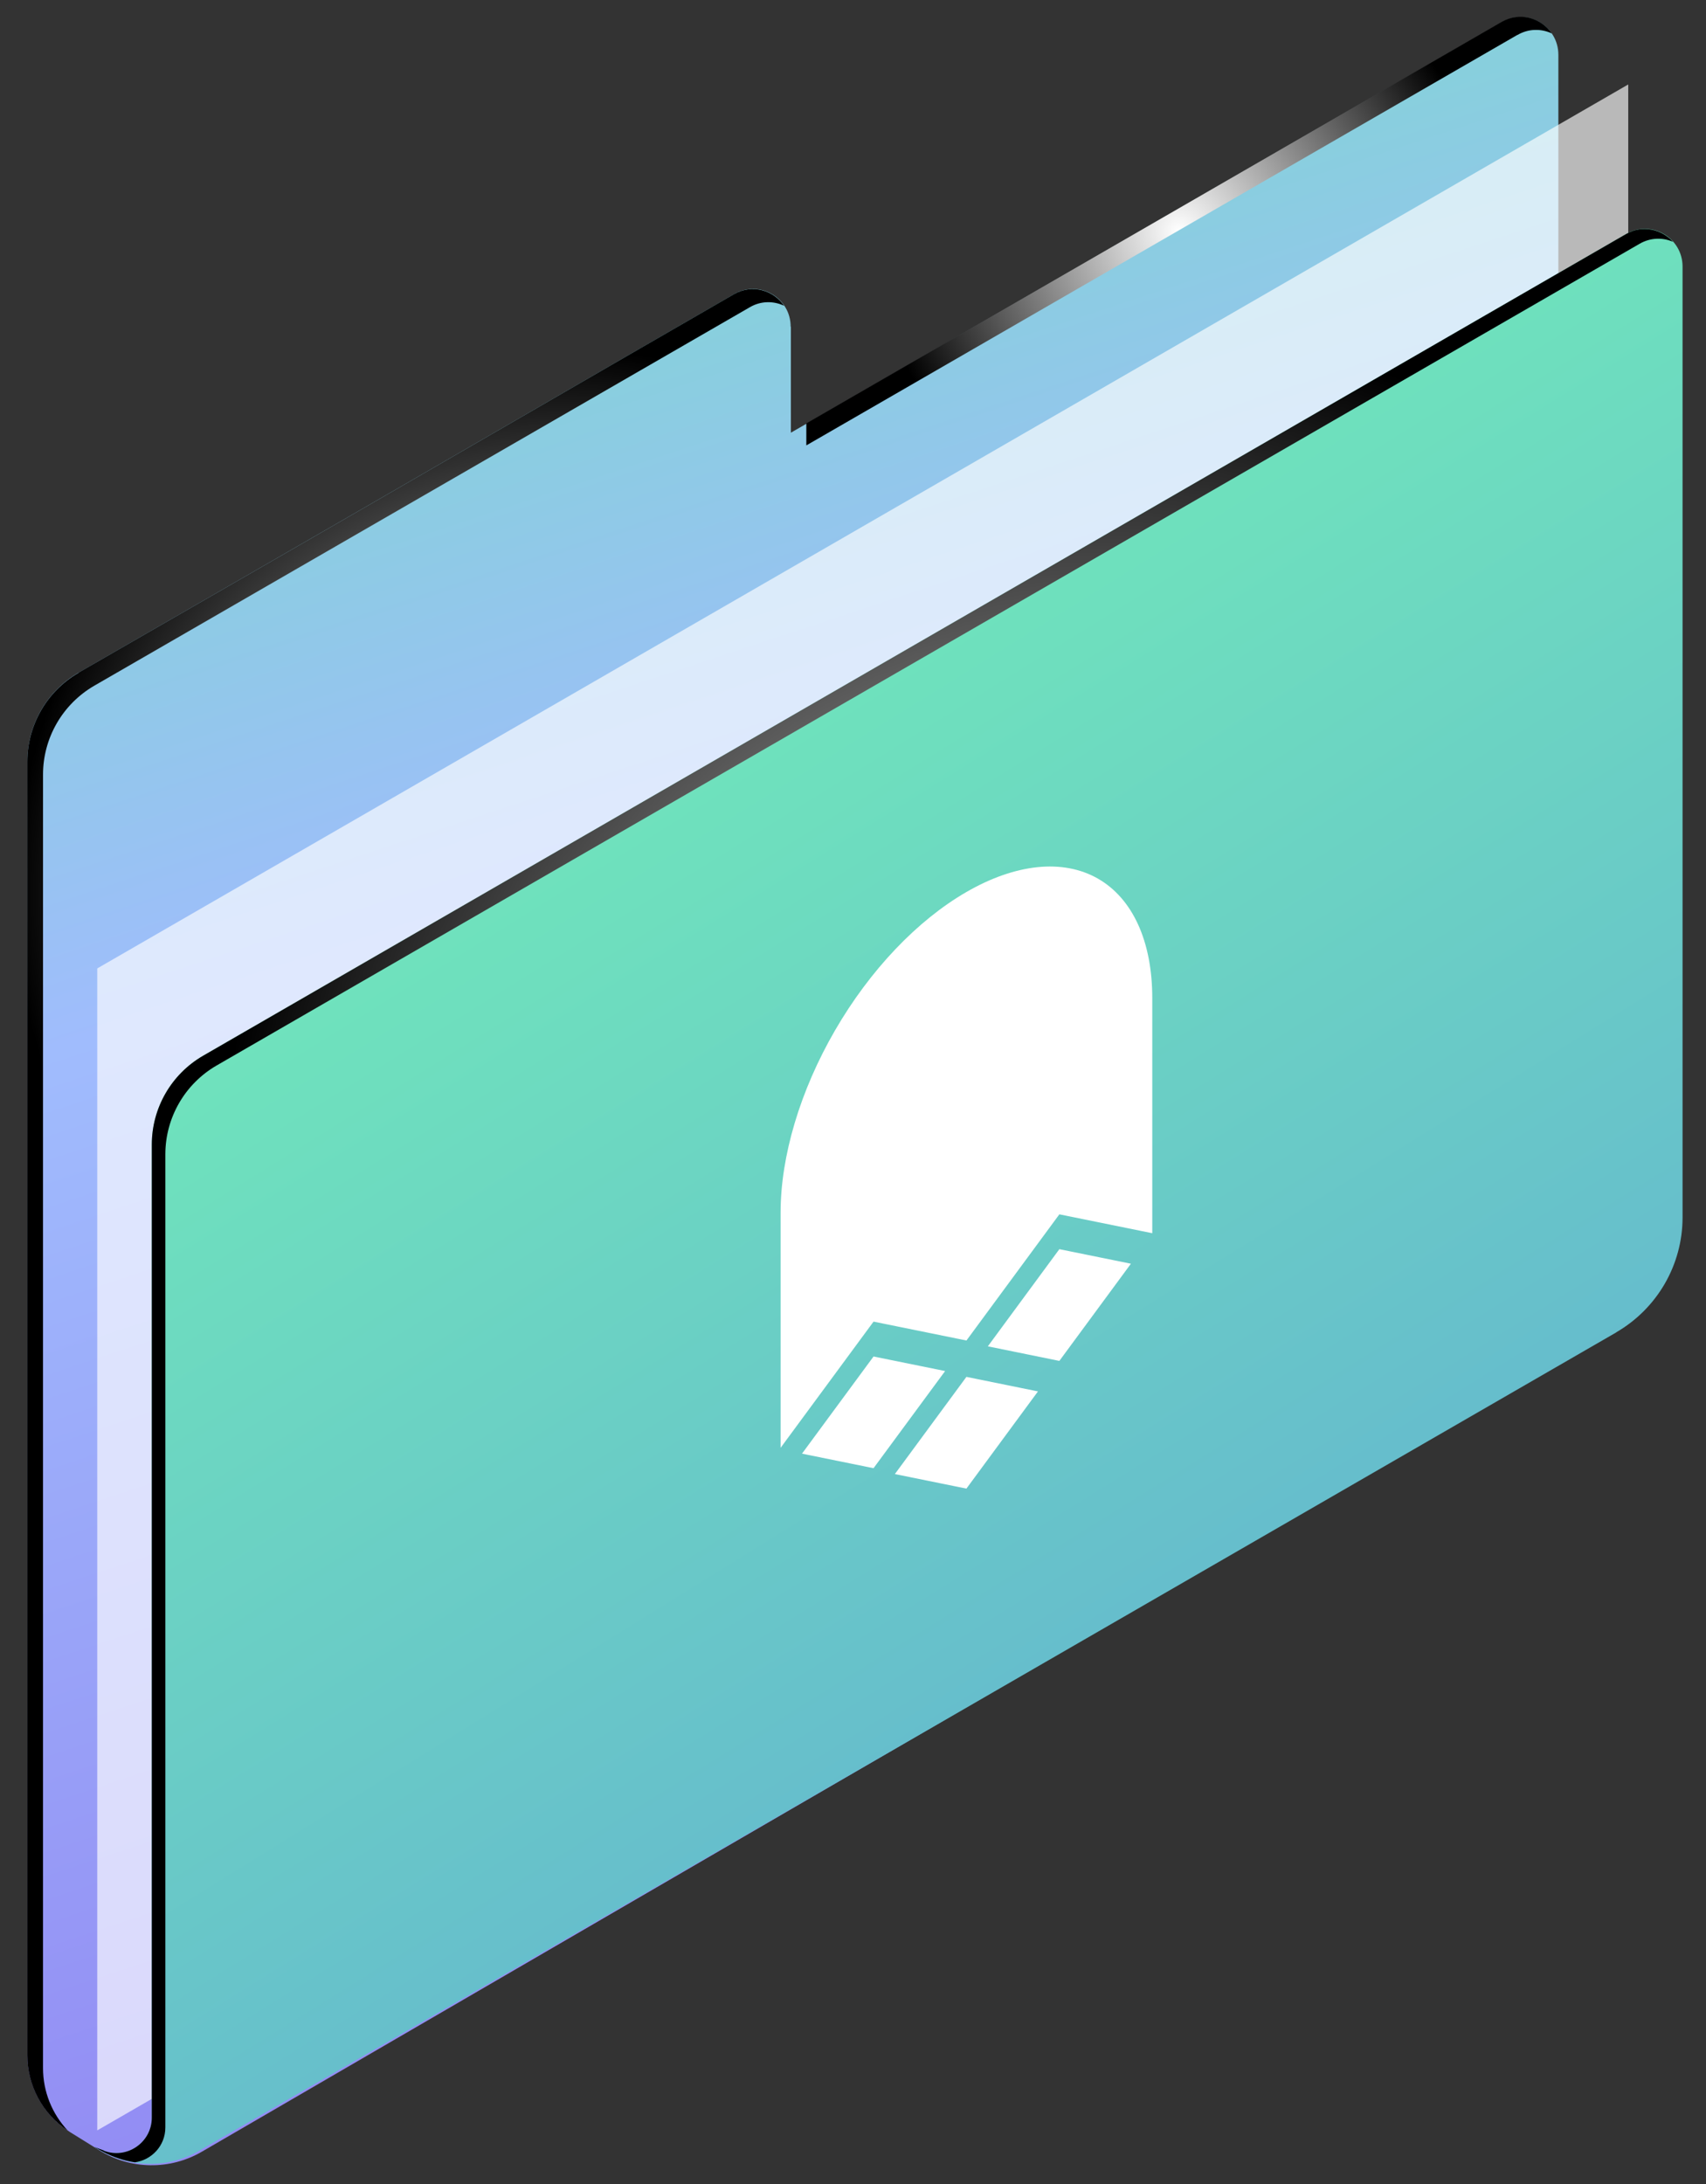 <svg width="50" height="64" viewBox="0 0 50 64" fill="none" xmlns="http://www.w3.org/2000/svg">
<rect x="0" y="0" width="50" height="64" fill="#333333" stroke="none"/>
<path d="M23.179 9.574L23.179 12.68L44.018 0.652C44.756 0.224 45.673 0.757 45.673 1.607L45.673 39.948L5.912 63.056C4.982 63.595 3.823 63.583 2.911 63.012L2.062 62.485C1.281 62.002 0.803 61.146 0.803 60.222L0.803 22.315C0.803 21.242 1.374 20.25 2.304 19.711L21.518 8.619C22.256 8.191 23.173 8.724 23.173 9.574H23.179Z" fill="url(#paint0_linear_62_768)"/>
<g style="mix-blend-mode:color-dodge">
<path style="mix-blend-mode:color-dodge" d="M44.47 1.024L23.632 13.052V12.407L44.017 0.639C44.551 0.336 45.171 0.528 45.481 0.98C45.177 0.838 44.805 0.832 44.476 1.024H44.47Z" fill="url(#paint1_radial_62_768)"/>
<path style="mix-blend-mode:color-dodge" d="M2.303 19.711L21.517 8.619C22.05 8.315 22.67 8.507 22.98 8.96C22.676 8.817 22.304 8.811 21.976 9.003L2.762 20.095C1.832 20.635 1.261 21.627 1.261 22.699L1.261 60.607C1.261 61.295 1.528 61.946 1.987 62.436C1.249 61.946 0.802 61.121 0.802 60.228L0.802 22.321C0.802 21.248 1.373 20.256 2.303 19.717V19.711Z" fill="url(#paint2_radial_62_768)"/>
</g>
<path d="M47.721 36.526L2.85 62.429L2.85 28.379L47.721 2.475L47.721 36.526Z" fill="white" fill-opacity="0.66"/>
<path d="M47.373 39.043L5.838 63.025C4.97 63.527 3.91 63.539 3.03 63.068L2.757 62.919L3.042 63.025C3.718 63.285 4.45 62.783 4.45 62.057L4.45 33.543C4.45 32.471 5.02 31.479 5.95 30.939L47.658 6.858C48.396 6.43 49.313 6.963 49.313 7.813L49.313 35.676C49.313 37.065 48.569 38.348 47.367 39.043H47.373Z" fill="url(#paint3_linear_62_768)"/>
<path d="M22.878 35.535L22.878 42.427L25.602 38.729L28.325 39.282L31.048 35.585L33.771 36.138L33.771 29.246C33.771 27.588 33.197 26.329 32.176 25.746C31.155 25.164 29.769 25.305 28.325 26.139C26.88 26.973 25.495 28.431 24.474 30.193C23.452 31.956 22.878 33.877 22.878 35.535Z" fill="white"/>
<path d="M28.952 39.453L31.048 39.88L33.145 37.032L31.048 36.606L28.952 39.453Z" fill="white"/>
<path d="M26.227 43.196L28.324 43.622L30.421 40.774L28.324 40.348L26.227 43.196Z" fill="white"/>
<path d="M23.505 42.598L25.602 43.024L27.7 40.177L25.602 39.751L23.505 42.598Z" fill="white"/>
<path style="mix-blend-mode:color-dodge" d="M3.042 63.024C3.718 63.285 4.449 62.782 4.449 62.057L4.449 33.543C4.449 32.47 5.02 31.478 5.95 30.939L47.658 6.858C48.141 6.579 48.706 6.721 49.034 7.087C48.737 6.957 48.377 6.957 48.055 7.143L6.347 31.224C5.417 31.763 4.846 32.755 4.846 33.828L4.846 62.342C4.846 62.882 4.443 63.297 3.953 63.365C3.637 63.316 3.321 63.216 3.03 63.061L2.757 62.913L3.042 63.018V63.024Z" fill="url(#paint4_radial_62_768)"/>
<defs>
<linearGradient id="paint0_linear_62_768" x1="31.005" y1="91.627" x2="0.803" y2="0.501" gradientUnits="userSpaceOnUse">
<stop stop-color="#8457E9"/>
<stop offset="0.698" stop-color="#A0BCFD"/>
<stop offset="1" stop-color="#6FE3BC"/>
</linearGradient>
<radialGradient id="paint1_radial_62_768" cx="0" cy="0" r="1" gradientUnits="userSpaceOnUse" gradientTransform="translate(34.556 6.777) rotate(-180) scale(8.91)">
<stop stop-color="white"/>
<stop offset="1"/>
</radialGradient>
<radialGradient id="paint2_radial_62_768" cx="0" cy="0" r="1" gradientUnits="userSpaceOnUse" gradientTransform="translate(16.451 26.177) rotate(-180) scale(16.058 16.058)">
<stop stop-color="white"/>
<stop offset="1"/>
</radialGradient>
<linearGradient id="paint3_linear_62_768" x1="11.732" y1="26.796" x2="41.081" y2="74.105" gradientUnits="userSpaceOnUse">
<stop stop-color="#6FE3BC"/>
<stop offset="1" stop-color="#5E9BDB"/>
</linearGradient>
<radialGradient id="paint4_radial_62_768" cx="0" cy="0" r="1" gradientUnits="userSpaceOnUse" gradientTransform="translate(32.207 35.192) rotate(-180) scale(25.867 25.867)">
<stop stop-color="white"/>
<stop offset="1"/>
</radialGradient>
</defs>
</svg>
